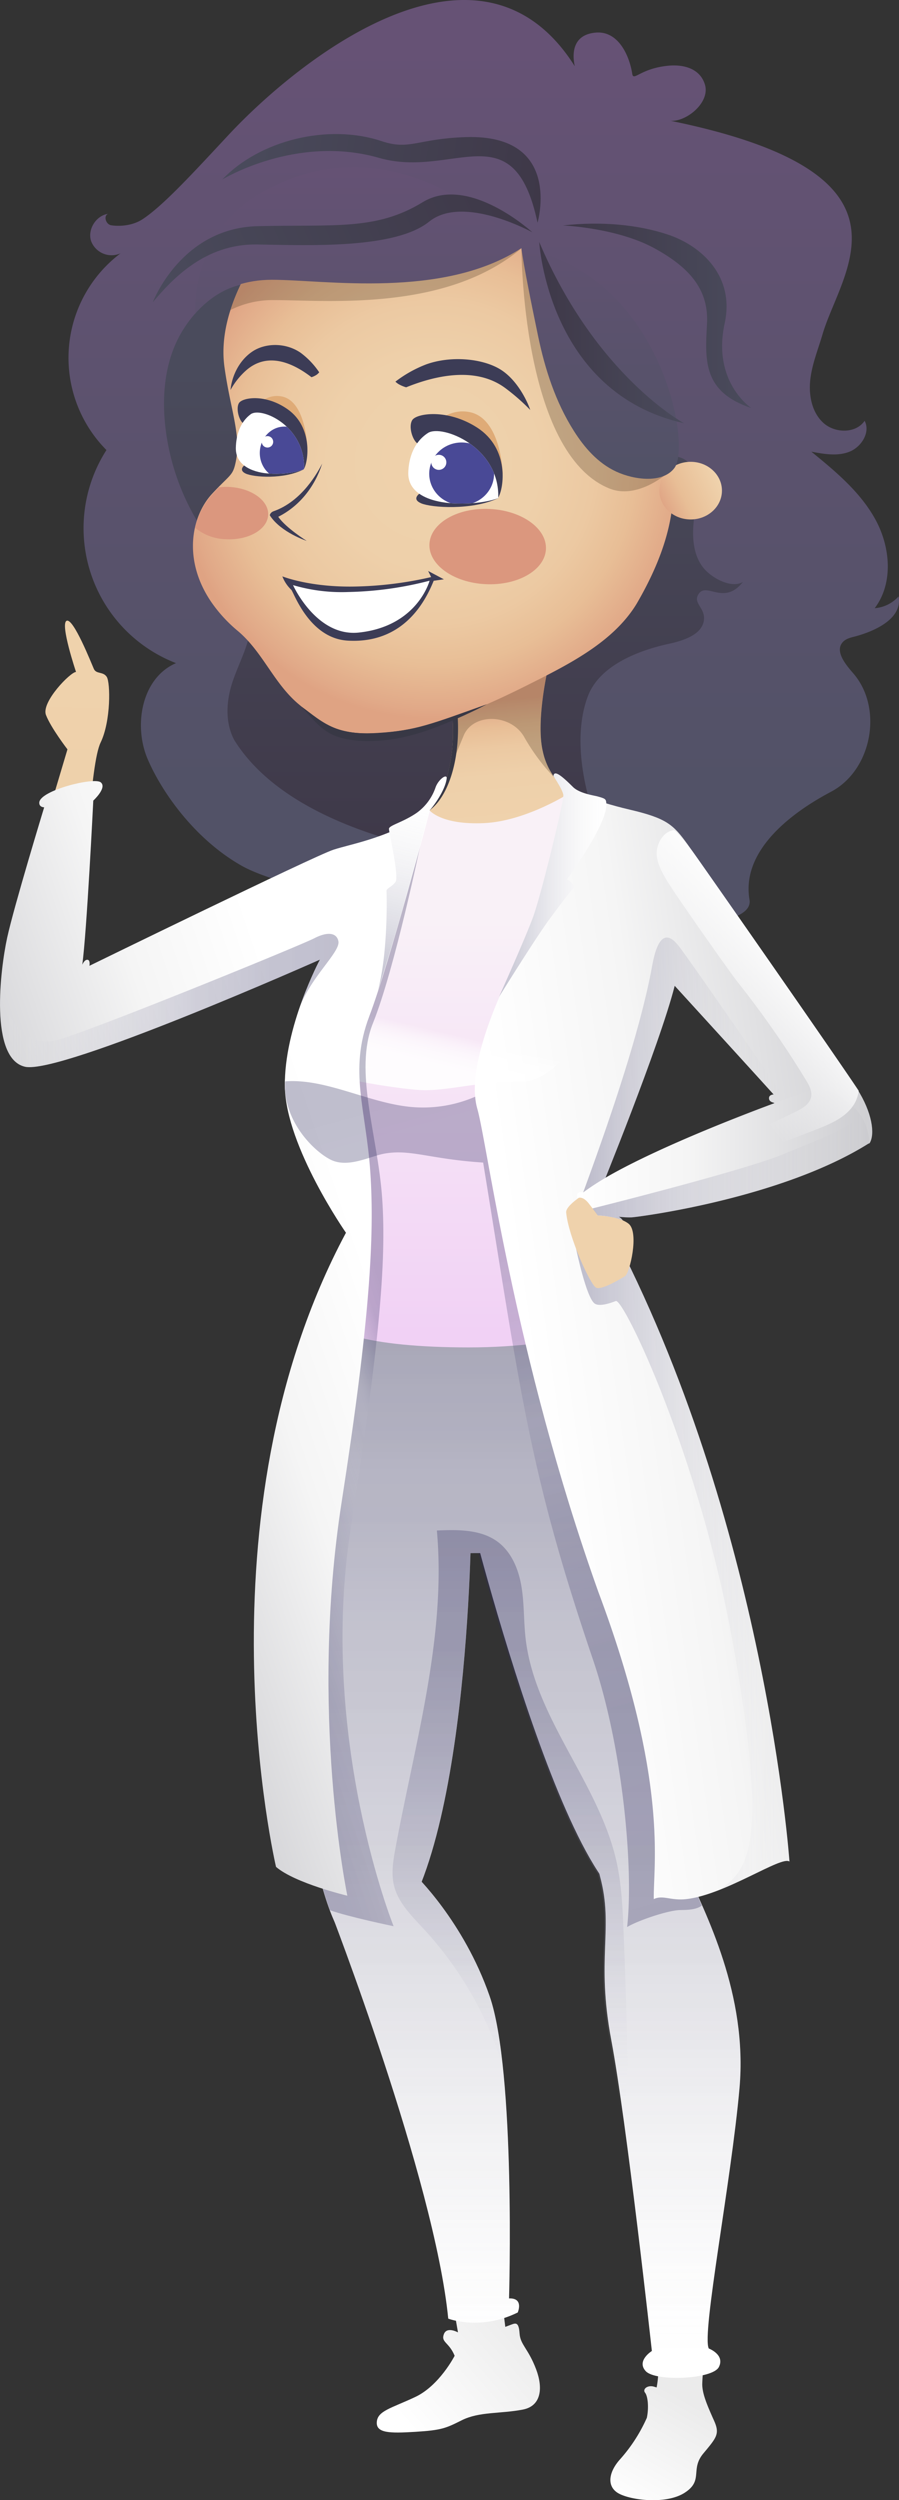 <svg xmlns="http://www.w3.org/2000/svg" xmlns:xlink="http://www.w3.org/1999/xlink" viewBox="0 0 376.51 1046.13"><rect x="0" y="0" width="376.51" height="1046.13" fill="#333333" stroke="none"/><defs><style>.cls-1{fill:none;}.cls-2{isolation:isolate;}.cls-3{fill:url(#Degradado_sin_nombre_173);}.cls-4{fill:url(#Degradado_sin_nombre_173-2);}.cls-5{fill:url(#Degradado_sin_nombre_30);}.cls-6{fill:#f9f1f7;}.cls-7{fill:url(#Degradado_sin_nombre_147);}.cls-8{fill:url(#Degradado_sin_nombre_147-2);}.cls-9{fill:url(#Degradado_sin_nombre_147-3);}.cls-10{fill:url(#Degradado_sin_nombre_147-4);}.cls-11{fill:url(#Degradado_sin_nombre_147-5);}.cls-12,.cls-13,.cls-18,.cls-44,.cls-46,.cls-47{opacity:0.3;}.cls-12{fill:url(#Degradado_sin_nombre_149);}.cls-13{fill:url(#Degradado_sin_nombre_149-2);}.cls-14{fill:url(#Degradado_sin_nombre_62);}.cls-15{fill:url(#Degradado_sin_nombre_37);}.cls-16{fill:url(#Degradado_sin_nombre_55);}.cls-17{fill:url(#Degradado_sin_nombre_126);}.cls-18{fill:#55402a;mix-blend-mode:multiply;}.cls-19{fill:url(#Degradado_sin_nombre_34);}.cls-20{fill:#383845;}.cls-21{fill:#3c3c56;}.cls-22{fill:#dfab77;}.cls-23{fill:#fff;}.cls-24{clip-path:url(#clip-path);}.cls-25{fill:#494996;}.cls-26{clip-path:url(#clip-path-2);}.cls-27{fill:#db977e;}.cls-28{fill:url(#Degradado_sin_nombre_62-2);}.cls-29{fill:url(#Degradado_sin_nombre_31);}.cls-30{fill:url(#Degradado_sin_nombre_30-2);}.cls-31{fill:url(#Degradado_sin_nombre_62-3);}.cls-32{fill:url(#Degradado_sin_nombre_333);}.cls-33{fill:url(#Degradado_sin_nombre_30-3);}.cls-34{fill:url(#Degradado_sin_nombre_62-4);}.cls-35{fill:url(#Degradado_sin_nombre_29);}.cls-36{fill:url(#Degradado_sin_nombre_33);}.cls-37{fill:url(#Degradado_sin_nombre_29-2);}.cls-38{fill:url(#Degradado_sin_nombre_126-2);}.cls-39{fill:url(#Degradado_sin_nombre_33-2);}.cls-40{fill:url(#Degradado_sin_nombre_33-3);}.cls-41{opacity:0.9;fill:url(#Degradado_sin_nombre_69);}.cls-42{fill:url(#Degradado_sin_nombre_72);}.cls-43{fill:url(#Degradado_sin_nombre_33-4);}.cls-44{fill:url(#Degradado_sin_nombre_151);}.cls-45{fill:url(#Degradado_sin_nombre_126-3);}.cls-46{fill:url(#Degradado_sin_nombre_146);}.cls-47{fill:url(#Degradado_sin_nombre_28);}.cls-48{fill:url(#Degradado_sin_nombre_33-5);}</style><linearGradient id="Degradado_sin_nombre_173" x1="223.72" y1="973.52" x2="173.03" y2="1017.59" gradientUnits="userSpaceOnUse"><stop offset="0" stop-color="#ebebeb"/><stop offset="1" stop-color="#fff"/></linearGradient><linearGradient id="Degradado_sin_nombre_173-2" x1="288.6" y1="1004.9" x2="262.79" y2="1050.14" xlink:href="#Degradado_sin_nombre_173"/><linearGradient id="Degradado_sin_nombre_30" x1="202.6" y1="17.78" x2="202.6" y2="338.51" gradientUnits="userSpaceOnUse"><stop offset="0" stop-color="#665275"/><stop offset="0.97" stop-color="#525267"/></linearGradient><linearGradient id="Degradado_sin_nombre_147" x1="204.31" y1="522.91" x2="204.31" y2="991.43" gradientUnits="userSpaceOnUse"><stop offset="0" stop-color="#ccccd0"/><stop offset="0.09" stop-color="#dedee0"/><stop offset="0.2" stop-color="#ebebec"/><stop offset="0.34" stop-color="#f3f3f3"/><stop offset="0.62" stop-color="#f5f5f5"/><stop offset="1" stop-color="#fff"/></linearGradient><linearGradient id="Degradado_sin_nombre_147-2" x1="243.73" y1="522.91" x2="243.73" y2="991.43" xlink:href="#Degradado_sin_nombre_147"/><linearGradient id="Degradado_sin_nombre_147-3" x1="157.8" y1="522.91" x2="157.8" y2="991.43" xlink:href="#Degradado_sin_nombre_147"/><linearGradient id="Degradado_sin_nombre_147-4" x1="176.97" y1="522.91" x2="176.97" y2="991.43" xlink:href="#Degradado_sin_nombre_147"/><linearGradient id="Degradado_sin_nombre_147-5" x1="280.33" y1="522.91" x2="280.33" y2="991.43" xlink:href="#Degradado_sin_nombre_147"/><linearGradient id="Degradado_sin_nombre_149" x1="213.9" y1="546.82" x2="213.9" y2="987.82" gradientUnits="userSpaceOnUse"><stop offset="0" stop-color="#2c285b"/><stop offset="0.21" stop-color="#353262" stop-opacity="0.96"/><stop offset="0.42" stop-color="#514e78" stop-opacity="0.82"/><stop offset="0.63" stop-color="#807e9c" stop-opacity="0.6"/><stop offset="0.84" stop-color="#c1c0cf" stop-opacity="0.29"/><stop offset="1" stop-color="#fff" stop-opacity="0"/></linearGradient><linearGradient id="Degradado_sin_nombre_149-2" x1="213.55" y1="640.55" x2="213.55" y2="886.83" xlink:href="#Degradado_sin_nombre_149"/><linearGradient id="Degradado_sin_nombre_62" x1="189.9" y1="360.92" x2="189.9" y2="154.56" gradientUnits="userSpaceOnUse"><stop offset="0" stop-color="#3e3848"/><stop offset="1" stop-color="#4a4b5c"/></linearGradient><linearGradient id="Degradado_sin_nombre_37" x1="208.51" y1="293.17" x2="213.37" y2="345.75" gradientUnits="userSpaceOnUse"><stop offset="0" stop-color="#dfa383"/><stop offset="0.04" stop-color="#e1a988"/><stop offset="0.21" stop-color="#e8be96"/><stop offset="0.37" stop-color="#ecc9a2"/><stop offset="0.59" stop-color="#eed0aa"/><stop offset="1" stop-color="#efd2ac"/></linearGradient><linearGradient id="Degradado_sin_nombre_55" x1="203.35" y1="557.85" x2="203.35" y2="356.64" gradientUnits="userSpaceOnUse"><stop offset="0" stop-color="#f1d1f5"/><stop offset="0.86" stop-color="#f9f1f7"/></linearGradient><linearGradient id="Degradado_sin_nombre_126" x1="220.98" y1="568.84" x2="385.73" y2="544.99" gradientUnits="userSpaceOnUse"><stop offset="0" stop-color="#fff"/><stop offset="0.38" stop-color="#f5f5f5"/><stop offset="1" stop-color="#ccccd0"/></linearGradient><radialGradient id="Degradado_sin_nombre_34" cx="181.51" cy="193.62" r="107.16" gradientUnits="userSpaceOnUse"><stop offset="0" stop-color="#efd2ac"/><stop offset="0.41" stop-color="#eed0aa"/><stop offset="0.63" stop-color="#ecc9a2"/><stop offset="0.79" stop-color="#e8be96"/><stop offset="0.96" stop-color="#e1a988"/><stop offset="1" stop-color="#dfa383"/></radialGradient><clipPath id="clip-path"><path class="cls-1" d="M208.67,208.44c.73-21.54-23.69-31-29.45-27.26s-8.08,10.19-8.23,16.74c-.14,9.76,11.58,12.27,18.2,12.65C201.82,211.31,208.34,208.51,208.67,208.44Z"/></clipPath><clipPath id="clip-path-2"><path class="cls-1" d="M127.36,196.32c.55-18.19-18-26.2-22.35-23s-6.13,8.61-6.24,14.14c-.11,8.24,8.79,10.37,13.81,10.69C122.16,198.74,127.1,196.38,127.36,196.32Z"/></clipPath><linearGradient id="Degradado_sin_nombre_62-2" x1="235.75" y1="132.16" x2="314.66" y2="132.16" xlink:href="#Degradado_sin_nombre_62"/><linearGradient id="Degradado_sin_nombre_31" x1="276.91" y1="211.29" x2="300.04" y2="200.06" gradientUnits="userSpaceOnUse"><stop offset="0" stop-color="#dfa383"/><stop offset="0.08" stop-color="#e1a988"/><stop offset="0.38" stop-color="#e8be96"/><stop offset="0.98" stop-color="#efd1ab"/><stop offset="1" stop-color="#efd2ac"/></linearGradient><linearGradient id="Degradado_sin_nombre_30-2" x1="150.04" y1="64.78" x2="150.04" y2="198.69" xlink:href="#Degradado_sin_nombre_30"/><linearGradient id="Degradado_sin_nombre_62-3" x1="-76.25" y1="133.45" x2="81.17" y2="133.45" gradientTransform="matrix(-0.92, 0.4, 0.4, 0.92, 89.41, -18.41)" xlink:href="#Degradado_sin_nombre_62"/><linearGradient id="Degradado_sin_nombre_333" x1="90.37" y1="60.12" x2="223.9" y2="60.12" gradientTransform="matrix(0.99, 0.14, -0.14, 0.99, 14.28, -13.22)" gradientUnits="userSpaceOnUse"><stop offset="0" stop-color="#4a4b5c"/><stop offset="1" stop-color="#3e3848"/></linearGradient><linearGradient id="Degradado_sin_nombre_30-3" x1="251.31" y1="64.78" x2="251.31" y2="198.69" xlink:href="#Degradado_sin_nombre_30"/><linearGradient id="Degradado_sin_nombre_62-4" x1="225.83" y1="139.18" x2="286.5" y2="139.18" xlink:href="#Degradado_sin_nombre_62"/><linearGradient id="Degradado_sin_nombre_29" x1="27.35" y1="278.72" x2="21.24" y2="446.17" xlink:href="#Degradado_sin_nombre_34"/><linearGradient id="Degradado_sin_nombre_33" x1="241.29" y1="656.11" x2="330.64" y2="656.11" gradientUnits="userSpaceOnUse"><stop offset="0" stop-color="#2c285b" stop-opacity="0.3"/><stop offset="1" stop-color="#ccccd0" stop-opacity="0"/></linearGradient><linearGradient id="Degradado_sin_nombre_29-2" x1="995.38" y1="-635.6" x2="990.89" y2="-512.54" gradientTransform="translate(1308.83 1045.82) rotate(-120.83)" xlink:href="#Degradado_sin_nombre_34"/><linearGradient id="Degradado_sin_nombre_126-2" x1="241.66" y1="482.84" x2="364.15" y2="482.84" xlink:href="#Degradado_sin_nombre_126"/><linearGradient id="Degradado_sin_nombre_33-2" x1="248.19" y1="484.88" x2="365.3" y2="484.88" xlink:href="#Degradado_sin_nombre_33"/><linearGradient id="Degradado_sin_nombre_33-3" x1="209.04" y1="370.38" x2="254" y2="370.38" xlink:href="#Degradado_sin_nombre_33"/><linearGradient id="Degradado_sin_nombre_69" x1="185.46" y1="431.8" x2="180.55" y2="452.51" gradientUnits="userSpaceOnUse"><stop offset="0" stop-color="#fff" stop-opacity="0"/><stop offset="0.03" stop-color="#fff" stop-opacity="0.08"/><stop offset="0.1" stop-color="#fff" stop-opacity="0.27"/><stop offset="0.17" stop-color="#fff" stop-opacity="0.45"/><stop offset="0.25" stop-color="#fff" stop-opacity="0.6"/><stop offset="0.33" stop-color="#fff" stop-opacity="0.72"/><stop offset="0.42" stop-color="#fff" stop-opacity="0.82"/><stop offset="0.52" stop-color="#fff" stop-opacity="0.9"/><stop offset="0.63" stop-color="#fff" stop-opacity="0.96"/><stop offset="0.77" stop-color="#fff" stop-opacity="0.99"/><stop offset="1" stop-color="#fff"/></linearGradient><linearGradient id="Degradado_sin_nombre_72" x1="329.68" y1="397.23" x2="288.97" y2="428.93" gradientUnits="userSpaceOnUse"><stop offset="0" stop-color="#fff"/><stop offset="1" stop-color="#fff" stop-opacity="0"/></linearGradient><linearGradient id="Degradado_sin_nombre_33-4" x1="244.21" y1="445.64" x2="327.64" y2="445.64" xlink:href="#Degradado_sin_nombre_33"/><linearGradient id="Degradado_sin_nombre_151" x1="172.86" y1="578.4" x2="55.34" y2="618.2" gradientUnits="userSpaceOnUse"><stop offset="0" stop-color="#2c285b"/><stop offset="0.05" stop-color="#353262" stop-opacity="0.96"/><stop offset="0.09" stop-color="#514e78" stop-opacity="0.82"/><stop offset="0.14" stop-color="#807e9c" stop-opacity="0.6"/><stop offset="0.18" stop-color="#c1c0cf" stop-opacity="0.29"/><stop offset="0.22" stop-color="#fff" stop-opacity="0"/><stop offset="0.28" stop-color="#d0cfda" stop-opacity="0.22"/><stop offset="0.37" stop-color="#9492ac" stop-opacity="0.51"/><stop offset="0.48" stop-color="#666388" stop-opacity="0.73"/><stop offset="0.6" stop-color="#45416e" stop-opacity="0.88"/><stop offset="0.75" stop-color="#322e5f" stop-opacity="0.97"/><stop offset="1" stop-color="#2c285b"/></linearGradient><linearGradient id="Degradado_sin_nombre_126-3" x1="156.8" y1="537.34" x2="23.94" y2="582.35" xlink:href="#Degradado_sin_nombre_126"/><linearGradient id="Degradado_sin_nombre_146" x1="0.01" y1="418.65" x2="141.75" y2="418.65" gradientUnits="userSpaceOnUse"><stop offset="0" stop-color="#fff" stop-opacity="0"/><stop offset="0.16" stop-color="#c1c0cf" stop-opacity="0.29"/><stop offset="0.37" stop-color="#807e9c" stop-opacity="0.6"/><stop offset="0.58" stop-color="#514e78" stop-opacity="0.82"/><stop offset="0.79" stop-color="#353262" stop-opacity="0.96"/><stop offset="1" stop-color="#2c285b"/></linearGradient><linearGradient id="Degradado_sin_nombre_28" x1="161.04" y1="463.79" x2="254.94" y2="801.95" gradientUnits="userSpaceOnUse"><stop offset="0" stop-color="#2c285b"/><stop offset="0.1" stop-color="#312e5f" stop-opacity="0.99"/><stop offset="0.21" stop-color="#423e6c" stop-opacity="0.95"/><stop offset="0.32" stop-color="#5d5a81" stop-opacity="0.89"/><stop offset="0.41" stop-color="#7f7c9b" stop-opacity="0.81"/><stop offset="0.46" stop-color="#69668a" stop-opacity="0.86"/><stop offset="0.56" stop-color="#4e4a75" stop-opacity="0.92"/><stop offset="0.66" stop-color="#3b3766" stop-opacity="0.97"/><stop offset="0.78" stop-color="#2f2b5e" stop-opacity="0.99"/><stop offset="1" stop-color="#2c285b"/></linearGradient><linearGradient id="Degradado_sin_nombre_33-5" x1="156.88" y1="412.13" x2="175.63" y2="333.75" xlink:href="#Degradado_sin_nombre_33"/></defs><g class="cls-2"><g id="Capa_2" data-name="Capa 2"><g id="Capa_1-2" data-name="Capa 1"><path class="cls-3" d="M190.72,969.73l1.09,6.24s-4.68-2.66-5.93.78,2.18,3.27,4.53,9c0,0-6.36,12.47-16.5,17.24s-15.86,5.79-16.11,10.58c-.24,4.53,5.39,4.67,16.11,4,11.07-.67,12.86-1.53,19.46-4.83,7.39-3.7,16.21-2.66,25.6-4.48,7.8-1.51,8.5-9.1,5.56-16.87-3.33-8.78-6.63-10.2-6.94-15.07s-1.73-4.24-3.46-3.61l-2.51.94-.79-6.44Z"/><path class="cls-4" d="M299.05,1012.89c-2.92-6.52-4.94-11.23-4.94-15.27a93.62,93.62,0,0,1,.9-10.33l-19.31,4.27A38.52,38.52,0,0,1,275,999l-.93-.28c-2.87-.91-5.09,1-3.91,2.48s1.64,6.3.74,10.51A66.83,66.83,0,0,1,259.75,1029c-4.49,4.94-5.84,10.78-1.35,13.92s20.21,5.33,28.3.17,2.24-9.72,7.86-16.46S301.53,1018.43,299.05,1012.89Z"/><path class="cls-5" d="M249.59,13.64c-11,.88-9.61,10.81-8.86,14.08-39.86-63.11-115.3-3.11-145.07,28.8-14.5,15.53-27,29.24-35.8,35.11-5,3.34-11.19,3-13.35,2.62s-3.27-3.9-1.25-4.77c-5,.71-8.66,6.49-7.13,11.33A9.17,9.17,0,0,0,50.49,106a54.78,54.78,0,0,0-5.91,82.32,60.54,60.54,0,0,0,29.14,89.16c-14.33,6.13-18,26-11.81,40.32S82,351.39,101.15,362.23c35.3,20,217,39.07,212.75,14.25s27.49-41.6,34.38-45.31c16.94-9.11,21.67-34.94,9.05-49.45-3.31-3.81-7.74-9.23-4.4-13,1.18-1.34,3-1.85,4.74-2.29,9-2.31,20.41-7.73,18.66-16.86a15,15,0,0,1-10,4.92c7.91-10.43,6.6-25.65.29-37.13S350,197.31,339.8,189c5.32,1,11,2,16,0s8.83-8.13,6.31-12.92c-3.68,5.42-12.48,5.27-17.31.84s-6.18-11.63-5.43-18.14,3.28-12.65,5.13-18.94c7.89-26.91,44.64-67.64-65.28-89.62,6.47,2.22,18.5-6.73,16-14.86-2-6.53-8.61-8.52-15.42-7.85-11.64,1.15-14.49,6.66-15,3.41C263.5,22.73,258.71,12.91,249.59,13.64Z"/><path class="cls-6" d="M248.28,367.66c6.33,11.36,77.49,92.85,93.19,105.94,9.91,8.25,15.13,9,20.81,5.16,4.2-2.82,3.11-9.88-2.68-20-9.48-16.61-65.63-93.83-75.22-106.87C266.48,328.91,237.35,348,248.28,367.66Z"/><path class="cls-7" d="M265.51,546.31c5.72,15.2,28.19,46.85,25.12,69.32s-26.54,35.22-100.06,34.2c-66-.92-73.46-20.8-72.82-35.74,1.12-26.66,16.85-67,16.85-67Z"/><path class="cls-8" d="M282.83,630.33s23.39,128.47-7.12,163.47-79.64-163.08-79.64-163.08,1.85-23.7,42.2-25.24S282.83,630.33,282.83,630.33Z"/><path class="cls-9" d="M197.36,635.85s-.75,151.54-38.54,178.53-41-199.4-41-199.4,7.29-22.62,46.9-14.78S197.36,635.85,197.36,635.85Z"/><path class="cls-10" d="M138.08,798.83S182,912.07,187.73,970.2c0,0,13.36,5.21,29.1-2.57,0,0,2.68-6.12-3.64-5.88,0,0,2.83-95-8.13-126.49s-31.32-50.81-31.32-50.81-14-14.93-28.13-7.93S138.08,798.83,138.08,798.83Z"/><path class="cls-11" d="M286.93,781.56c8.68,19.29,26.27,52.93,22.78,92.25S293.8,976.59,296.84,982.7c0,0,6.87,2.58,4.23,7.76s-26.48,6.13-30.59,1.76,2.53-8.48,2.53-8.48-10.51-95.68-17-130.08,1.16-46.82-4.72-68.54C245,761.84,277.43,760.45,286.93,781.56Z"/><path class="cls-12" d="M286.89,781.56a25.38,25.38,0,0,0-2.39-4.18c15.26-44.58.56-133.94-1.48-145.74a27.78,27.78,0,0,0,7.57-16c3.07-22.47-19.4-54.12-25.12-69.32l-130.91.76s-15.73,40.36-16.85,67a32.27,32.27,0,0,0,.09,4.49c.48,22.54,3.9,145.29,22.19,185.37,8.56,22.68,42.71,115.48,47.7,166.25,0,0,13.36,5.21,29.1-2.57,0,0,2.68-6.12-3.64-5.88,0,0,2.83-95-8.12-126.49a142.47,142.47,0,0,0-28.48-47.85C192.15,747.29,196,679.15,197,649.88c1.38,0,2.71,0,4.05,0,9.28,34.08,30,104.45,50,134.25.08.33.13.66.23,1,5.88,21.72-1.73,34.14,4.73,68.54s17,130.08,17,130.08-6.64,4.1-2.53,8.48,27.95,3.42,30.59-1.76-4.23-7.76-4.23-7.76c-3-6.11,9.38-69.58,12.87-108.89S295.57,800.85,286.89,781.56Z"/><path class="cls-13" d="M262.72,863.66c-.12-18.15-.82-36.28-1.53-54.4-.4-10.17-.8-20.4-3-30.33-7.41-33-34.24-59.84-38.07-93.43-.81-7.18-.54-14.47-1.72-21.6s-4.11-14.37-9.89-18.7c-7.08-5.3-16.71-5.15-25.54-4.77,4,44.72-9.24,88.91-17.37,133.07-.94,5.09-1.8,10.35-.61,15.38,1.76,7.44,7.62,13,12.82,18.66a148.68,148.68,0,0,1,32.8,57.38c-1.26-11.92-3-22.43-5.53-29.61a142.47,142.47,0,0,0-28.48-47.85c15.6-40.12,19.49-108.27,20.46-137.53,1.38,0,2,0,3.32,0,9.28,34.08,30.06,104.53,50.08,134.33.07.34.13.66.22,1,5.89,21.73-1.74,34.2,4.71,68.6,1.7,9,3.65,22.39,5.64,37C261.5,881.82,262.77,872.59,262.72,863.66Z"/><path class="cls-14" d="M233.63,168.08c5,14.84,20.87,25.18,36.44,23.67,6.23-.6,13.44-2.61,18.1,1.58,3.05,2.74,3.74,7.24,3.66,11.34-.11,5.62-1.3,11.17-1.52,16.78s.67,11.57,4.16,16,11.84,8.94,16.67,6.07c-7.85,9.92-15,.15-18.41,4.83-2.78,3.79,2.22,5.69,2.13,10.39-.13,6.55-8.26,9.25-14.67,10.64-13.29,2.89-29.22,9.25-34,22-10.16,26.9,7.71,66.72,13.16,70.55-15.26,3.07-128.35.4-161.2-52.2-3.72-6.89-3.47-15.35-1.25-22.85,2.71-9.12,8.19-17.64,8.24-27.15.06-13.53-10.56-24.27-18.39-35.29a98.47,98.47,0,0,1-17.64-47.17c-1.24-12.6.11-25.79,6.18-36.9s17.21-21.14,29.85-21.8c7.28-.38,14.62,3.18,21.67,5.06a261.34,261.34,0,0,0,41.45,7.53c4.8.48,9.75.86,14.06,3,3.66,1.84,6.59,4.82,9.61,7.6a111.69,111.69,0,0,0,34.6,21.65"/><path class="cls-15" d="M227.36,314.52A28,28,0,0,0,245.22,335c-16.54,4.78-31.25,11.15-48.46,11.26-5.51,0-13.94-2.45-16.84-7.13,6.94-7.2,11.41-23.74,9.28-42.29.06.65,40.64-18.76,40.64-18.76S224.2,301.31,227.36,314.52Z"/><path class="cls-16" d="M179.92,339.1c-15.66,11.38-25.25,13.3-39.24,17.09C126.41,360.06,126.3,374,130.87,388c4.16,12.79,5.35,9.05,4.46,20.95s-21.9,38-14.47,52,16.65,11.59,16.65,11.59,11.81,30,11.81,36.38-11.93,28.24-14.72,38.19,19.89,16.7,61.66,16.7,70.45-10.3,69.25-17.46S248,511.67,248,501.72s35.8-83.71,38.18-113.54,3.19-40.17-13.92-45.74-26-5.75-33.18-10.92c0,0-18.53,12.11-36.43,12.91S179.92,339.1,179.92,339.1Z"/><path class="cls-17" d="M239.25,330.74s-12.62,49.8-24.65,74.5c-9.7,19.91-18.9,44.19-14.71,58.67s15.38,103.25,50.72,202.27c29.66,79.11,22.88,114.47,23.2,128.48,3.86-1.86,7.07.76,13.66,0,16.57-1.92,39.8-18.27,43.17-15.71,0,0-9.94-142.38-75.39-265.8,0,0,5.93-.19,5.74-2s-6.11-4.45-6.11-4.45,5.56-1.48,4.82-4.07-8.71-3.34-8.71-3.34,25.26-61.85,31.58-86.8c2.91,3.16,41.05,45,41.43,45.48,0,0-1.95,0-1.94,1.56s1.84,1.84,1.84,1.84,38.74,19.62,40.36,16.89c2.27-3.81,1-12.76-5.25-22.59s-64.84-93.71-70.95-102.22-8.95-11.07-24.45-14.7S239.25,330.74,239.25,330.74Z"/><path class="cls-18" d="M229.82,278.08s-40.58,19.41-40.64,18.76a75.44,75.44,0,0,1-1.16,25c1.69-3,2.82-5.93,6.17-14.05,4-9.63,20-9.14,25.44.77A85.89,85.89,0,0,0,233,326.25a27.31,27.31,0,0,1-5.64-11.7C224.18,301.34,229.82,278.08,229.82,278.08Z"/><path class="cls-19" d="M88.86,206.59c-8.68,9.34-12.41,27.51-.5,45.14A60.31,60.31,0,0,0,99.58,264c10.46,8.78,15,21.79,25.41,30.58,4.79,4,9.74,8.14,15.85,10.32,5.62,2,11.84,2.23,17.88,1.85,22.19-1.38,42.82-10.37,62.21-20.09,17-8.52,35.81-17.83,45.64-33.92,19.65-33.61,14.55-51,15.61-59.58.71-25.16-12.4-49.7-32.14-67.68S204.42,95.57,177.5,88.06a206.33,206.33,0,0,0-44.3-7.68c-5.13-.28-44.06,38-39.2,73.14,2.44,17.67,6.94,28.2,4.85,39.13C97.59,199.21,96.75,198.11,88.86,206.59Z"/><path class="cls-20" d="M158.48,306.68c-6,.38-11.87.26-17.49-1.75-6.11-2.18-10.81-6.51-14.73-9.27,4.17,4.66,8.46,10.25,14.57,12.43,5.62,2,11.85,2.23,17.88,1.85,12.54-.78,24.35-5.46,35.64-10.58,3.45-1.58,6.59-3.07,9.63-4.71C180.62,303,174,305.72,158.48,306.68Z"/><path class="cls-21" d="M113.09,215.78c-.3-.46.5-1.38,1-1.63l.36-.18c12.15-4.18,18.72-16.6,20.5-20-3.22,10-9.74,17.92-18.42,22.28,3.25,4.69,11.92,10.08,11.92,10.08S117.74,222.84,113.09,215.78Z"/><path class="cls-22" d="M175,186.72s7.8-16.77,21.43-14.33,14.14,26.05,14.14,26.05Z"/><path class="cls-21" d="M208.56,208.38c2.49-3.84,5-20.6-8.73-29.46-12.41-8-25.4-6-27.18-3.13-1.63,2.61,0,8,2,9.65C174.69,185.44,203.84,205.29,208.56,208.38Z"/><path class="cls-21" d="M175.86,206.42s-3.72,2.37.53,4.19,21.18,3.06,32.28-2.17Z"/><path class="cls-23" d="M208.67,208.44c.73-21.54-23.69-31-29.45-27.26s-8.08,10.19-8.23,16.74c-.14,9.76,11.58,12.27,18.2,12.65C201.82,211.31,208.34,208.51,208.67,208.44Z"/><g class="cls-24"><ellipse class="cls-25" cx="193.34" cy="198.23" rx="13.58" ry="13.08"/></g><path class="cls-23" d="M180.63,193.48a3.15,3.15,0,1,0,3.15-3.17A3.16,3.16,0,0,0,180.63,193.48Z"/><path class="cls-22" d="M101.78,178s5.91-14.17,16.25-12.11,10.73,22,10.73,22Z"/><path class="cls-21" d="M127.28,196.27c1.88-3.25,3.78-17.4-6.63-24.88-9.42-6.77-19.27-5.08-20.62-2.65-1.23,2.21,0,6.74,1.54,8.16C101.57,176.9,123.69,193.66,127.28,196.27Z"/><path class="cls-21" d="M102.47,194.61s-2.83,2,.4,3.54,16.07,2.59,24.49-1.83Z"/><path class="cls-23" d="M127.36,196.32c.55-18.19-18-26.2-22.35-23s-6.13,8.61-6.24,14.14c-.11,8.24,8.79,10.37,13.81,10.69C122.16,198.74,127.1,196.38,127.36,196.32Z"/><g class="cls-26"><path class="cls-25" d="M129.4,189.55c0,6.1-4.62,11-10.3,11s-10.3-4.95-10.3-11,4.61-11.05,10.3-11.05S129.4,183.45,129.4,189.55Z"/></g><path class="cls-23" d="M109.63,184.87a2.39,2.39,0,1,0,2.38-2.38A2.38,2.38,0,0,0,109.63,184.87Z"/><path class="cls-18" d="M218.41,103.88a215.9,215.9,0,0,0-40.92-15.82,206.24,206.24,0,0,0-44.29-7.68c-4-.22-28.19,22.69-36.68,49.34a39.36,39.36,0,0,1,18-4.15C136.73,125.57,186.65,130.64,218.41,103.88Z"/><path class="cls-27" d="M228.64,229.9c-.51,8.69-11.84,15.2-25.31,14.54s-24-8.24-23.47-16.93,11.83-15.2,25.3-14.54S229.14,221.21,228.64,229.9Z"/><path class="cls-27" d="M95.94,203.75a25.09,25.09,0,0,0-4.28.19c-.81.83-1.73,1.78-2.78,2.91a30.59,30.59,0,0,0-7.16,14,21.07,21.07,0,0,0,13,4.79c9.36.46,17.24-4.07,17.59-10.11S105.3,204.21,95.94,203.75Z"/><path class="cls-28" d="M235.75,94.34s22.51.91,38.34,9.55,22.8,18.2,22,31.84c-.88,15.46-1.49,28.32,18.55,35,0,0-16.52-10.85-11.13-35.48,4.24-19.4-9.39-32.27-23.75-37.08C267.27,94,251.83,92.52,235.75,94.34Z"/><ellipse class="cls-29" cx="289.25" cy="205.3" rx="13.11" ry="12.06"/><path class="cls-21" d="M209,154.25c-7.49-4.28-20.17-5.43-30.34-1.84a51,51,0,0,0-13.06,7.29,7.76,7.76,0,0,0,1.41,1.08,14.73,14.73,0,0,0,3.09,1.29c12.12-4.91,29-8.78,41.32.17a86.6,86.6,0,0,1,10.65,9.3C221.31,169.11,217,158.83,209,154.25Z"/><path class="cls-21" d="M105.6,147.16c5.43-3.7,13.94-3.9,20.26.42a33.09,33.09,0,0,1,7.83,8.21,6.33,6.33,0,0,1-1.05,1,8.63,8.63,0,0,1-2.19,1.05c-7.47-5.77-18.18-10.87-27.33-2.89a30.53,30.53,0,0,0-6.57,8.23C97,157.94,99.79,151.12,105.6,147.16Z"/><path class="cls-21" d="M185.91,242.41l-6.6-3.49,1.26,2.55a153.79,153.79,0,0,1-31.47,3.95c-19.28.46-30.85-4.25-30.85-4.25a15.25,15.25,0,0,0,3.79,5.67c1.24,1.71,7.73,20.26,23.54,21.22s28.57-6.82,35.86-24.57c.07-.17.13-.31.19-.47Z"/><path class="cls-23" d="M122.73,244.84a72.07,72.07,0,0,0,23.18,2.88,146.09,146.09,0,0,0,34-4.73s-5,19.1-29.67,21.7C132.46,266.54,122.73,244.84,122.73,244.84Z"/><path class="cls-30" d="M218.39,103.81S166.32,44.49,105.77,82.89c-26.06,17.27-24,48.33-24,48.33s9.87-14.15,32.1-14.15S185.54,125.21,218.39,103.81Z"/><path class="cls-31" d="M64,126.46S75.76,95.4,107.9,94.64s49.67,1.88,69.06-10,46,12.57,46,12.57-28.93-16-43.21-4.48-50.42,9.92-72.11,9.57S72.21,116.7,64,126.46Z"/><path class="cls-32" d="M225.13,93.2s10.76-37.07-29.91-35.83c-20.38.62-23.53,5.65-35.37,1.7-22.5-7.51-51.15-.34-66.77,16.05,0,0,31-19,65.69-9.05C189.91,75,215.16,46.29,225.13,93.2Z"/><path class="cls-18" d="M218.39,103.81s0,85.85,36.91,100.63c11.23,4.49,23.13-5.62,23.13-5.62Z"/><path class="cls-33" d="M218.35,103.77c.82,6.57,4.12,23,7,36.82s7.27,27.56,15,39.74c4.36,6.89,10,13.43,17.71,17s19.57,5,24.43-1.55C289.77,185.86,276.51,114.43,218.35,103.77Z"/><path class="cls-34" d="M225.83,101.26s3.61,63.14,60.67,75.85C286.5,177.11,249.66,157.41,225.83,101.26Z"/><path class="cls-6" d="M141.48,356.11c-12.62,3.15-109.81,50.66-126.54,62.43C4.4,426,2.34,430.81,4.54,437.28c1.64,4.79,8.73,5.57,20,2.62,18.51-4.82,107.68-39,122.76-44.83C174.16,383.76,163.26,350.66,141.48,356.11Z"/><path class="cls-35" d="M5.63,438.33c-3-5.8-4.37-34.29,5.14-66.17s17.48-58.6,17.48-58.6-6.94-9-9-14.39,10.28-18,12.59-18c0,0-6.77-20.12-3.94-21.41s10.37,17.81,11.4,20.12,3.85,1,5.4,3.34,1.8,18.51-2.57,27.51-6.17,55.51-7.2,69.91-1.54,31.61-4.37,44.2S5.63,438.33,5.63,438.33Z"/><path class="cls-20" d="M189.52,300.29c1.22,17.08-3.08,31.94-9.55,38.75a18.6,18.6,0,0,0,2.15-1.92c6.43-6.67,10.63-20.71,9.54-37.58C191,299.8,190.24,300,189.52,300.29Z"/><path class="cls-23" d="M231.79,324.77s3.82,5.57,4.14,7.88-9.31,42-12.73,51.23S209,417.13,209,417.13s15.27-24.58,21.08-32.45,8.75-11.62,9.7-12.57.24-2.31-.63-3a17.23,17.23,0,0,0-1.67-1.19s17.16-23.34,16.46-31.66c-.15-1.91-.31-2.07-3.66-3-1.35-.39-7.47-1.2-10.26-3.9C235.77,325.14,232,321.79,231.79,324.77Z"/><path class="cls-36" d="M241.29,522.57s4.28,20.69,7.85,22.95c1.79,1.13,5.5.15,8.77-1.12s35.18,65.21,49.21,144.15c14.52,81.78,7,93.44-5.45,102,12.84-4.9,26.61-13.38,29-11.58,0,0-9.5-135.9-71-257.24Z"/><path class="cls-37" d="M362.55,471.76c-3.46,5.52-27.2,21.33-59.44,29.5s-54.84,7.22-54.84,7.22,10.49,0,15,3.58.48,20.72-1.5,21.91c0,0-9.56,6.06-12.07,4.87S238,517.3,237.12,507.34s88.82-46,101.09-50.08S362.55,471.76,362.55,471.76Z"/><path class="cls-38" d="M339.26,456.4C336.15,457,266,482.08,244.19,499a2,2,0,0,0-2.06.19c-.84.79-.28,2.2-.28,2.2s2-1.35,4.78,2.25,3.77,4.95,3.77,4.95a41.53,41.53,0,0,1,7.23,1l1-.54a34.93,34.93,0,0,0,5.9.34c2.7-.13,62.88-7.84,99.64-31.14,0,0-.11-8.92-6.41-14.7C353.15,459.38,348.09,454.77,339.26,456.4Z"/><path class="cls-39" d="M364.25,478.22c2-3.36,1.27-10.7-3.23-19.12,3.34,10.61-12.48,15.3-32.87,23.82-16.55,6.9-80,22.73-80,22.73s1.4,1.83,2.2,2.93a39.33,39.33,0,0,1,6.29.82,19.67,19.67,0,0,1,4.15,1.26,5,5,0,0,0-1.48-1.48,32.73,32.73,0,0,0,5.15.24c2.69-.13,62.62-7.86,99.42-31A.52.52,0,0,0,364.25,478.22Z"/><path class="cls-40" d="M231.79,324.77s3.82,5.57,4.14,7.88-9.31,42-12.73,51.23S209,417.13,209,417.13s15.27-24.58,21.08-32.45,8.75-11.62,9.7-12.57.24-2.31-.63-3a17.23,17.23,0,0,0-1.67-1.19s17.16-23.34,16.46-31.66c-.15-1.91-.31-2.07-3.66-3-1.35-.39-7.47-1.2-10.26-3.9C235.77,325.14,232,321.79,231.79,324.77Z"/><path class="cls-41" d="M217.51,452.7c8.75.15,16.51-6.77,21.42-13.68,2.83-4,4.55-8.86,3.75-13.6s-4.48-9.17-9.42-10.17a19.67,19.67,0,0,0-4.85-.22c-5.45.25-10.86,1-16.28,1.58a198.3,198.3,0,0,1-47.89-.92c-4.63-.65-9.27-1.48-14-1.44s-9.5,1-13.31,3.57c-4.71,3.21-12.94,23.43-9.53,26.66,3.87,3.67,13.54,5.62,18.62,7,6.8,1.81,22.56,4.17,29.6,4.62C186.9,456.79,200,452.42,217.51,452.7Z"/><path class="cls-42" d="M309.3,411.41a401.22,401.22,0,0,1,28.21,40.49c1.35,2.2,2.72,4.71,2.17,7.23-.65,2.94-3.61,4.67-6.31,6q-14.13,7-28.86,12.78c-1.94.76-4.3,2.3-3.66,4.28a3.17,3.17,0,0,0,1.58,1.67c2.67,1.46,6,.89,8.9.08,4.43-1.22,8.73-2.89,13-4.54l17.42-6.74c6.73-2.6,14.13-5.83,16.9-12.49a15.07,15.07,0,0,0,1-3.77c-11.11-16.6-63.64-91.85-69.42-99.89-2.23-3.1-7.23-9.17-8-9.12-4.28.41-7.34,5.5-7.2,10s3.19,9.55,6.49,14.54C286.92,380.12,305.39,406.47,309.3,411.41Z"/><path class="cls-43" d="M327.55,458.07h.09l0,0c-.13-.18-4.83-7-7.56-11-5.27-7.67-31.49-45.68-35.82-51.22-3.27-4.19-8.22-7.69-11.09,8.11-5.07,28-18.72,67.2-28.93,95a111.31,111.31,0,0,1,9.38-6.14c6.6-16.46,23.9-60.31,29-80.36,2.91,3.16,41.05,45,41.43,45.48h0s-1.95,0-1.94,1.56,1.84,1.84,1.84,1.84l.49.25c-5.6,2.07-12.38,4.66-19.64,7.56v.06l22.83-7.54s-3.65-.78-3.48-2.08S327.08,458.11,327.55,458.07Z"/><path class="cls-44" d="M164.84,806s-31.66-78.63-17.94-166.5c11.83-75.84,15-111.15,13.17-137.91s-12-53.21-3.87-73.46c9.17-22.78,20.11-75.69,20.11-75.69-48.11,75.15-23.37,174.09-23.37,174.09-19.22,35.84-29.51,74.17-34.51,110.25,1.4,40.29,5.94,125.8,19.75,162.52C146,802.11,164.84,806,164.84,806Z"/><path class="cls-45" d="M180.08,339s-16.73,63.3-25.43,86.27-1.34,38.57.45,65.33-.21,62-12,137.81c-13.71,87.87,2.37,164.83,2.37,164.83s-21.83-5.17-29.87-12.06c0,0-34.46-146.46,29.29-265.35,0,0-25.1-35.94-25.58-61s14.67-53.28,14.67-53.28S25.39,449.81,10.46,446.37.12,405.59,3,392.38,18.5,337.82,18.5,337.82s-2.21,0-2.05-2.05c.4-5.08,22.94-10.67,25.74-8.42S39.07,335,39.07,335s-2.72,55.09-4.61,68.65c0,0,.94-2.2,2.2-2.05s.79,2.53.79,2.53,94-45.89,102.18-48.57S163.46,350.62,180.08,339Z"/><path class="cls-46" d="M.59,408.44C-.9,424.3-.16,443.9,10.46,446.36,25.4,449.8,134,401.56,134,401.56h0a149.12,149.12,0,0,0-8.11,18.88l-.07.21c-.25.7-.49,1.41-.74,2.14h0c4.38-13.45,17.55-24.34,16.65-28.93-.65-3.36-4.18-4.29-10.06-1.28h0c-5.44,2.89-94.91,39.42-108,42.66C9.45,438.72.33,423.76.59,408.44Z"/><path class="cls-47" d="M287.47,794.66c-6.59.76-9.8-1.86-13.66,0-.32-14,6.46-49.37-23.2-128.48-35.34-99-46.53-187.79-50.72-202.27a26.22,26.22,0,0,1-.88-5A55,55,0,0,1,172,463.18c-17.81-1.71-35.47-12-52.56-10.69-1.08,16,11.38,28.76,18.8,32.65s16.71-1.36,22.84-2.44c10.94-1.92,18.91,2.31,41.27,3.76,15.94,97.73,19.35,129.55,46,208,12.29,36.13,17.1,86.62,14.3,111.89,4.33-2.66,17.07-7,22.15-7.11,2.85-.05,6.77-.07,9.12-1.88-.35-.76-.94-2.15-1.55-3.6A41.78,41.78,0,0,1,287.47,794.66Z"/><path class="cls-23" d="M187.07,325.76c.27-2.22-3.42.23-4.67,3.76a21.72,21.72,0,0,1-8,10.7c-5.92,4-11.5,5.13-11.5,6.61s4.33,20,2.73,22.21-3.87,2.62-3.76,3.87.69,26.09-3.63,41.7c0,0,7.87-24.56,11.71-39.21,6.05-21.26,8.81-32.64,10-36.36C181.1,337.9,186.44,330.94,187.07,325.76Z"/><path class="cls-48" d="M187.07,325.76c.27-2.22-3.42.23-4.67,3.76a21.72,21.72,0,0,1-8,10.7c-5.92,4-11.5,5.13-11.5,6.61s4.33,20,2.73,22.21-3.87,2.62-3.76,3.87.69,26.09-3.63,41.7c0,0,7.87-24.56,11.71-39.21,6.05-21.26,8.81-32.64,10-36.36C181.1,337.9,186.44,330.94,187.07,325.76Z"/></g></g></g></svg>